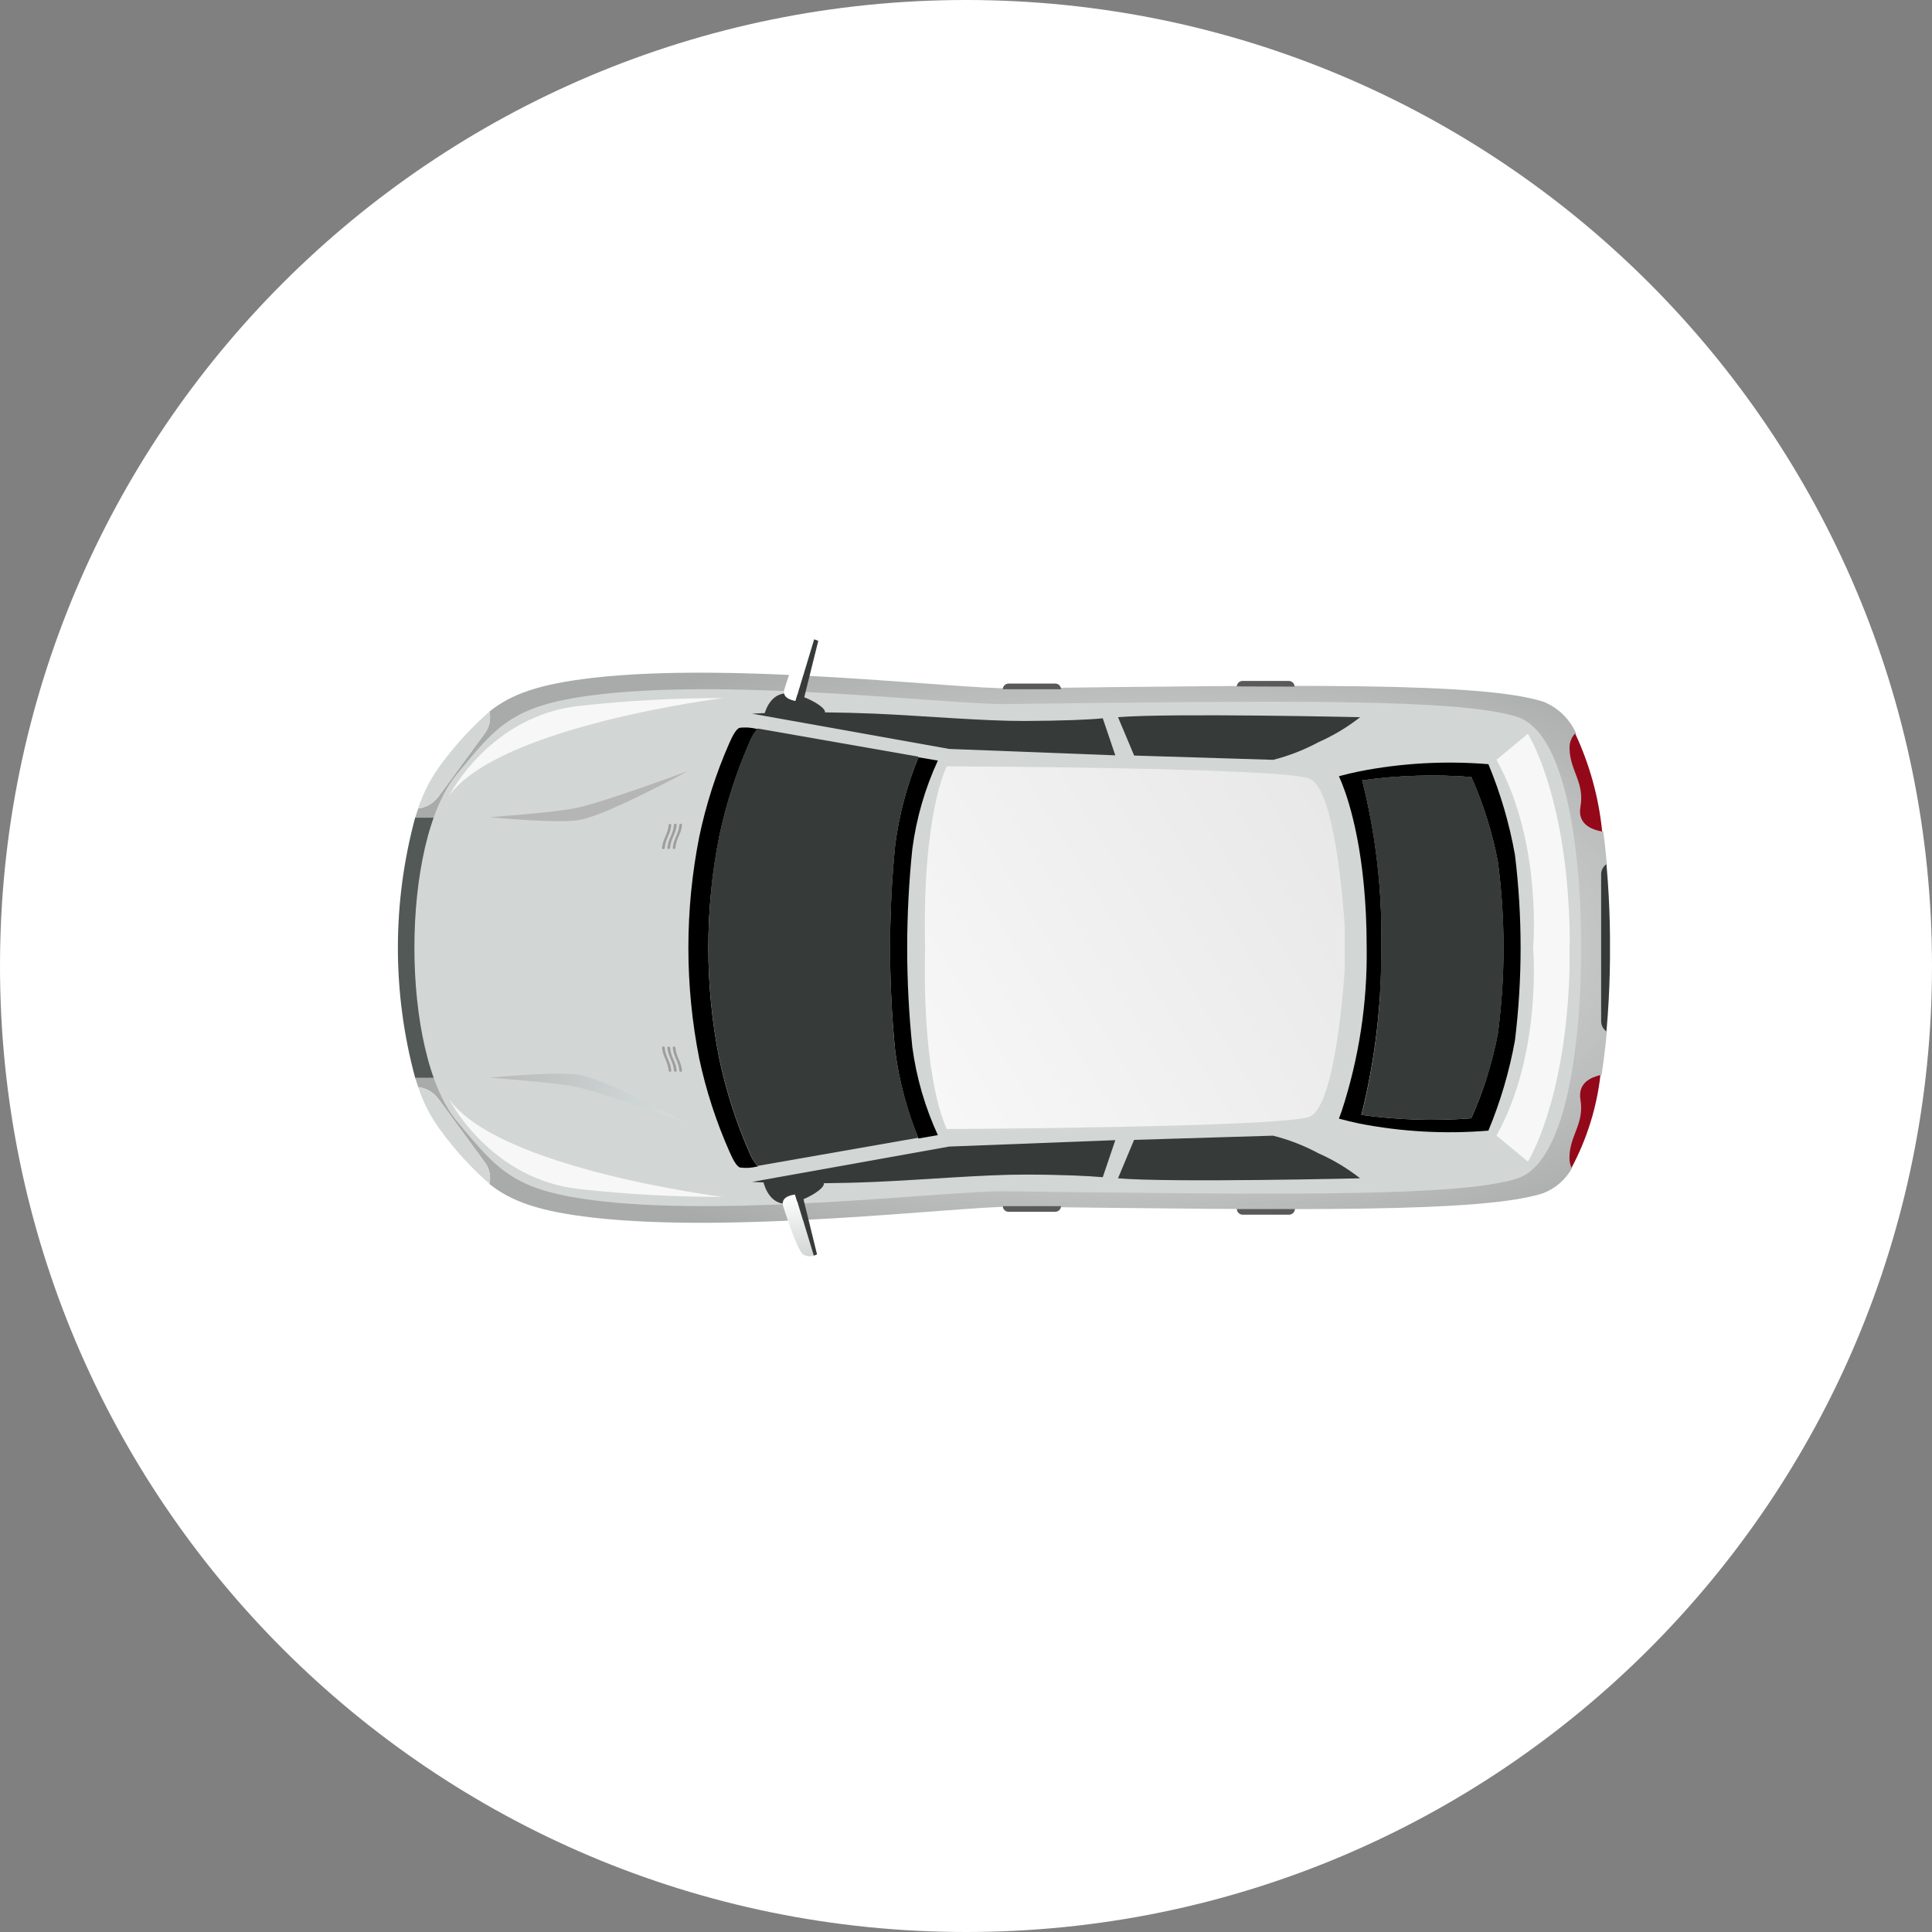 <svg width="28" height="28" viewBox="0 0 28 28" fill="none" xmlns="http://www.w3.org/2000/svg">
<rect x="0" y="0" width="28" height="28" fill="#808080" stroke="none"/>
<path fill-rule="evenodd" clip-rule="evenodd" d="M14 28C21.732 28 28 21.732 28 14C28 6.268 21.732 0 14 0C6.268 0 0 6.268 0 14C0 21.732 6.268 28 14 28Z" fill="white"/>
<path d="M8.591 9.824C7.814 9.914 7.41 10.058 7.093 10.313C7.105 10.367 7.105 10.424 7.094 10.478C7.082 10.533 7.059 10.584 7.025 10.629L6.352 11.548C6.317 11.594 6.274 11.633 6.224 11.662C6.174 11.691 6.118 11.71 6.061 11.717L6.017 11.851L6.869 11.851L6.869 15.62L6.017 15.62L6.061 15.755C6.118 15.762 6.174 15.78 6.224 15.809C6.274 15.839 6.317 15.877 6.352 15.924L7.025 16.843C7.059 16.887 7.082 16.939 7.094 16.993C7.106 17.048 7.105 17.104 7.093 17.159C7.41 17.413 7.816 17.557 8.591 17.646C10.646 17.883 13.864 17.488 14.657 17.488C18.891 17.54 21.468 17.575 22.36 17.295C22.541 17.226 22.692 17.095 22.785 16.925C22.765 16.879 22.755 16.829 22.755 16.779C22.755 16.452 22.969 16.292 22.913 15.93C22.872 15.692 23.072 15.614 23.211 15.582C23.244 15.367 23.269 15.152 23.288 14.95C23.264 14.933 23.245 14.911 23.231 14.884C23.218 14.858 23.211 14.829 23.211 14.8L23.211 12.673C23.211 12.644 23.218 12.615 23.231 12.589C23.245 12.563 23.264 12.54 23.288 12.523C23.274 12.365 23.257 12.207 23.235 12.049C23.095 12.027 22.871 11.949 22.918 11.696C22.98 11.334 22.76 11.175 22.76 10.846C22.758 10.806 22.764 10.765 22.778 10.728C22.792 10.69 22.813 10.655 22.841 10.626C22.748 10.418 22.578 10.254 22.366 10.169C21.475 9.887 18.896 9.924 14.664 9.976C13.864 9.989 10.641 9.587 8.591 9.824Z" fill="url(#paint0_radial_153_5239)"/>
<path d="M6.869 11.85L6.017 11.85C5.683 13.085 5.683 14.386 6.017 15.621L6.869 15.621L6.869 11.85Z" fill="url(#paint1_linear_153_5239)"/>
<path d="M8.718 10.06C7.431 10.206 7.216 10.501 6.62 11.222C5.801 12.204 5.801 15.265 6.62 16.247C7.224 16.971 7.439 17.265 8.724 17.41C10.697 17.633 13.799 17.252 14.563 17.265C18.637 17.314 21.119 17.347 21.978 17.083C22.968 16.78 22.914 13.735 22.914 13.735C22.914 13.735 22.968 10.691 21.978 10.386C21.119 10.122 18.639 10.155 14.563 10.204C13.793 10.213 10.691 9.836 8.718 10.06Z" fill="url(#paint2_radial_153_5239)"/>
<path d="M12.974 15.235C13.031 15.669 13.144 16.094 13.311 16.5L13.592 16.451C13.406 16.046 13.281 15.616 13.222 15.175C13.123 14.221 13.123 13.259 13.222 12.305C13.28 11.861 13.405 11.429 13.592 11.023L13.311 10.975C13.144 11.381 13.031 11.806 12.974 12.24C12.875 13.236 12.875 14.239 12.974 15.235Z" fill="url(#paint3_linear_153_5239)"/>
<path d="M10.855 16.691C10.665 16.257 10.521 15.805 10.423 15.341C10.213 14.28 10.213 13.188 10.423 12.127C10.521 11.663 10.665 11.21 10.855 10.776C10.883 10.698 10.925 10.627 10.98 10.565L10.972 10.565C10.888 10.543 10.8 10.537 10.714 10.549C10.667 10.574 10.623 10.648 10.566 10.778C10.376 11.212 10.231 11.665 10.134 12.128C9.924 13.189 9.924 14.281 10.134 15.342C10.233 15.806 10.38 16.258 10.572 16.691C10.629 16.821 10.673 16.895 10.721 16.92C10.807 16.932 10.894 16.927 10.978 16.905L10.986 16.905C10.929 16.843 10.884 16.77 10.855 16.691Z" fill="url(#paint4_linear_153_5239)"/>
<path d="M12.974 15.235C12.875 14.236 12.875 13.23 12.974 12.231C13.031 11.797 13.144 11.371 13.31 10.966L10.98 10.558C10.925 10.62 10.883 10.692 10.855 10.77C10.665 11.204 10.521 11.657 10.423 12.12C10.213 13.181 10.213 14.273 10.423 15.335C10.521 15.798 10.665 16.251 10.855 16.685C10.883 16.763 10.925 16.835 10.98 16.897L13.31 16.489C13.145 16.087 13.032 15.666 12.974 15.235Z" fill="url(#paint5_linear_153_5239)"/>
<path d="M19.707 11.178C19.606 11.198 19.505 11.222 19.404 11.25C19.404 11.25 19.423 11.287 19.451 11.359C19.557 11.625 19.807 12.39 19.807 13.731C19.818 14.536 19.695 15.337 19.445 16.102C19.42 16.174 19.404 16.212 19.404 16.212C19.502 16.238 19.6 16.262 19.698 16.283C20.315 16.403 20.945 16.438 21.571 16.386C21.746 15.965 21.875 15.526 21.956 15.078C22.065 14.185 22.065 13.283 21.956 12.39C21.876 11.939 21.747 11.498 21.571 11.075C20.948 11.024 20.321 11.058 19.707 11.178ZM21.323 11.261C21.498 11.653 21.627 12.063 21.707 12.483C21.817 13.313 21.817 14.153 21.707 14.983C21.627 15.404 21.498 15.815 21.323 16.207C20.792 16.248 20.257 16.231 19.73 16.158C19.928 15.365 20.025 14.551 20.019 13.734C20.035 12.917 19.942 12.101 19.742 11.309C20.266 11.237 20.796 11.221 21.323 11.261Z" fill="url(#paint6_linear_153_5239)"/>
<path d="M19.733 16.158C20.259 16.232 20.793 16.248 21.323 16.207C21.498 15.816 21.627 15.406 21.707 14.985C21.817 14.155 21.817 13.315 21.707 12.486C21.627 12.064 21.498 11.653 21.323 11.262C20.796 11.221 20.266 11.237 19.742 11.309C19.942 12.102 20.035 12.917 20.019 13.735C20.026 14.551 19.93 15.366 19.733 16.158Z" fill="url(#paint7_linear_153_5239)"/>
<path d="M15.982 17.061L16.164 16.524L13.755 16.617L10.899 17.129C10.899 17.129 11.631 17.174 12.681 17.129C13.345 17.101 14.262 17.022 14.847 17.023C15.407 17.023 15.79 17.044 15.982 17.061Z" fill="url(#paint8_linear_153_5239)"/>
<path d="M15.982 10.41L16.164 10.947L13.755 10.854L10.899 10.343C10.899 10.343 11.631 10.299 12.681 10.343C13.345 10.372 14.262 10.451 14.847 10.449C15.407 10.446 15.79 10.43 15.982 10.41Z" fill="url(#paint9_linear_153_5239)"/>
<path d="M16.203 17.077L16.436 16.52L18.45 16.459C18.68 16.517 18.901 16.603 19.109 16.715C19.324 16.81 19.527 16.932 19.712 17.077C19.712 17.077 16.959 17.142 16.203 17.077Z" fill="url(#paint10_linear_153_5239)"/>
<path d="M16.203 10.394L16.437 10.95L18.452 11.012C18.681 10.954 18.901 10.868 19.109 10.756C19.324 10.661 19.527 10.539 19.712 10.394C19.712 10.394 16.959 10.332 16.203 10.394Z" fill="url(#paint11_linear_153_5239)"/>
<path d="M7.026 16.843L6.352 15.924C6.318 15.878 6.274 15.839 6.224 15.81C6.174 15.781 6.119 15.762 6.061 15.755C6.138 15.991 6.254 16.211 6.404 16.408C6.607 16.682 6.838 16.933 7.094 17.158C7.105 17.103 7.105 17.047 7.094 16.993C7.082 16.939 7.059 16.887 7.026 16.843Z" fill="url(#paint12_radial_153_5239)"/>
<path d="M6.352 11.546L7.026 10.628C7.059 10.583 7.082 10.531 7.094 10.477C7.106 10.422 7.106 10.366 7.094 10.312C6.838 10.536 6.607 10.787 6.404 11.061C6.254 11.258 6.138 11.478 6.061 11.714C6.118 11.707 6.174 11.689 6.224 11.66C6.274 11.631 6.317 11.592 6.352 11.546Z" fill="url(#paint13_radial_153_5239)"/>
<path d="M22.904 15.93C22.966 16.292 22.746 16.452 22.746 16.779C22.745 16.829 22.755 16.879 22.776 16.925C22.999 16.507 23.141 16.051 23.195 15.581C23.062 15.611 22.868 15.691 22.904 15.93Z" fill="#93091A"/>
<path d="M22.904 11.7C22.861 11.953 23.086 12.028 23.22 12.052C23.171 11.559 23.038 11.078 22.828 10.629C22.801 10.659 22.779 10.693 22.765 10.731C22.752 10.769 22.745 10.809 22.747 10.849C22.755 11.178 22.969 11.338 22.904 11.7Z" fill="#93091A"/>
<path d="M9.974 16.289C9.974 16.289 8.839 15.668 8.418 15.583C8.102 15.518 7.101 15.619 7.101 15.619C7.101 15.619 8.05 15.687 8.357 15.753C8.774 15.844 9.974 16.289 9.974 16.289Z" fill="url(#paint14_linear_153_5239)"/>
<path d="M9.974 11.173C9.974 11.173 8.833 11.794 8.418 11.88C8.102 11.944 7.101 11.843 7.101 11.843C7.101 11.843 8.05 11.775 8.357 11.709C8.774 11.619 9.974 11.173 9.974 11.173Z" fill="url(#paint15_linear_153_5239)"/>
<path style="mix-blend-mode:screen" d="M10.855 10.778C10.665 11.212 10.521 11.665 10.423 12.128C10.371 12.377 10.332 12.629 10.308 12.882C11.039 13.561 12.363 14.364 12.925 14.693C12.877 13.875 12.893 13.055 12.974 12.24C13.031 11.806 13.144 11.381 13.31 10.976L10.98 10.568C10.925 10.629 10.883 10.7 10.855 10.778Z" fill="url(#paint16_linear_153_5239)"/>
<path d="M13.407 13.734C13.363 15.703 13.723 16.363 13.723 16.363C13.723 16.363 18.493 16.34 18.967 16.189C19.284 16.088 19.431 14.847 19.489 14.06L19.489 13.41C19.431 12.62 19.288 11.382 18.967 11.28C18.493 11.122 13.723 11.106 13.723 11.106C13.723 11.106 13.363 11.766 13.407 13.734Z" fill="url(#paint17_linear_153_5239)"/>
<path d="M22.746 13.392C22.686 11.48 22.143 10.634 22.143 10.634L21.688 11.012C22.357 12.206 22.219 13.735 22.219 13.735C22.219 13.735 22.355 15.264 21.688 16.457L22.143 16.835C22.143 16.835 22.686 15.989 22.746 14.078C22.746 13.978 22.746 13.735 22.746 13.735C22.755 13.605 22.746 13.491 22.746 13.392Z" fill="url(#paint18_linear_153_5239)"/>
<path d="M6.506 15.926C6.506 15.926 7.105 17.112 8.434 17.237C9.113 17.31 9.795 17.347 10.477 17.347C10.477 17.347 7.226 16.941 6.506 15.926Z" fill="url(#paint19_linear_153_5239)"/>
<path d="M6.506 11.537C6.506 11.537 7.105 10.351 8.434 10.226C9.113 10.153 9.796 10.116 10.479 10.117C10.479 10.117 7.226 10.522 6.506 11.537Z" fill="url(#paint20_linear_153_5239)"/>
<path d="M11.076 10.364C11.076 10.364 11.137 10.057 11.393 10.048C11.649 10.038 12.183 10.354 11.851 10.364C11.593 10.382 11.334 10.382 11.076 10.364Z" fill="url(#paint21_linear_153_5239)"/>
<path d="M11.653 9.295C11.562 9.363 11.37 9.981 11.37 9.981C11.331 10.103 11.438 10.139 11.528 10.16L11.799 9.273C11.774 9.265 11.749 9.263 11.723 9.267C11.698 9.271 11.674 9.281 11.653 9.295Z" fill="url(#paint22_linear_153_5239)"/>
<path d="M11.53 10.16C11.567 10.163 11.605 10.163 11.642 10.16L11.859 9.288C11.84 9.279 11.82 9.271 11.799 9.266L11.53 10.16Z" fill="url(#paint23_linear_153_5239)"/>
<path d="M11.059 17.11C11.059 17.11 11.119 17.437 11.375 17.445C11.631 17.453 12.166 17.118 11.835 17.11C11.577 17.091 11.317 17.091 11.059 17.11Z" fill="url(#paint24_linear_153_5239)"/>
<path d="M11.353 17.491C11.353 17.491 11.546 18.109 11.636 18.177C11.659 18.193 11.685 18.202 11.713 18.206C11.741 18.209 11.768 18.206 11.794 18.196L11.521 17.312C11.429 17.325 11.31 17.364 11.353 17.491Z" fill="url(#paint25_linear_153_5239)"/>
<path d="M11.794 18.198C11.81 18.193 11.826 18.187 11.841 18.179L11.625 17.3C11.591 17.297 11.556 17.297 11.522 17.3L11.794 18.198Z" fill="url(#paint26_linear_153_5239)"/>
<path d="M14.534 17.48C14.534 17.502 14.542 17.523 14.558 17.538C14.573 17.553 14.594 17.562 14.616 17.562L15.294 17.562C15.316 17.562 15.337 17.553 15.352 17.538C15.368 17.523 15.377 17.502 15.377 17.48L14.534 17.48Z" fill="#595959"/>
<path d="M17.925 17.521C17.925 17.543 17.934 17.564 17.95 17.579C17.965 17.595 17.986 17.604 18.008 17.604L18.684 17.604C18.706 17.604 18.727 17.595 18.743 17.579C18.758 17.564 18.767 17.543 18.767 17.521L17.925 17.521Z" fill="#595959"/>
<path d="M14.534 9.989C14.534 9.967 14.543 9.946 14.558 9.931C14.574 9.915 14.595 9.907 14.617 9.907L15.295 9.907C15.317 9.907 15.338 9.915 15.353 9.931C15.368 9.946 15.377 9.967 15.377 9.989L14.534 9.989Z" fill="#595959"/>
<path d="M17.925 9.948C17.926 9.927 17.935 9.908 17.949 9.893C17.963 9.878 17.983 9.87 18.003 9.869L18.68 9.869C18.701 9.869 18.722 9.877 18.738 9.893C18.753 9.908 18.762 9.929 18.762 9.951L17.925 9.948Z" fill="#595959"/>
<path d="M9.729 15.514C9.718 15.383 9.644 15.317 9.634 15.186C9.634 15.18 9.632 15.176 9.628 15.172C9.624 15.169 9.619 15.167 9.614 15.167C9.611 15.166 9.609 15.167 9.606 15.168C9.604 15.168 9.602 15.17 9.6 15.172C9.598 15.174 9.597 15.176 9.596 15.178C9.595 15.181 9.595 15.183 9.595 15.186C9.606 15.317 9.68 15.383 9.69 15.514C9.69 15.52 9.693 15.524 9.696 15.528C9.7 15.531 9.705 15.534 9.71 15.533C9.715 15.533 9.72 15.531 9.724 15.528C9.727 15.524 9.729 15.52 9.729 15.514Z" fill="#9E9E9E"/>
<path d="M9.672 15.185C9.683 15.317 9.758 15.383 9.767 15.514C9.768 15.52 9.77 15.524 9.774 15.528C9.778 15.531 9.783 15.533 9.788 15.533C9.79 15.534 9.793 15.533 9.795 15.532C9.798 15.532 9.8 15.53 9.802 15.528C9.804 15.527 9.805 15.524 9.806 15.522C9.807 15.52 9.807 15.517 9.807 15.514C9.796 15.383 9.721 15.317 9.712 15.185C9.711 15.18 9.709 15.175 9.705 15.172C9.702 15.168 9.697 15.166 9.691 15.167C9.689 15.166 9.686 15.167 9.684 15.168C9.681 15.168 9.679 15.17 9.677 15.172C9.676 15.173 9.674 15.176 9.673 15.178C9.672 15.18 9.672 15.183 9.672 15.185Z" fill="#9E9E9E"/>
<path d="M9.75 15.186C9.761 15.317 9.835 15.383 9.845 15.514C9.845 15.52 9.847 15.524 9.851 15.528C9.855 15.531 9.86 15.534 9.865 15.533C9.87 15.533 9.875 15.531 9.879 15.528C9.882 15.524 9.884 15.52 9.884 15.514C9.873 15.383 9.799 15.317 9.789 15.186C9.789 15.18 9.787 15.176 9.783 15.172C9.779 15.169 9.774 15.167 9.769 15.167C9.766 15.166 9.764 15.167 9.761 15.168C9.759 15.168 9.757 15.17 9.755 15.172C9.753 15.174 9.752 15.176 9.751 15.178C9.75 15.181 9.75 15.183 9.75 15.186Z" fill="#9E9E9E"/>
<path d="M9.729 11.959C9.718 12.09 9.644 12.157 9.634 12.288C9.634 12.293 9.632 12.298 9.628 12.301C9.624 12.305 9.619 12.307 9.614 12.307C9.611 12.307 9.609 12.307 9.606 12.306C9.604 12.305 9.602 12.304 9.6 12.302C9.598 12.3 9.597 12.298 9.596 12.295C9.595 12.293 9.595 12.29 9.595 12.288C9.606 12.157 9.68 12.09 9.69 11.959C9.69 11.954 9.693 11.949 9.696 11.945C9.7 11.942 9.705 11.94 9.71 11.94C9.715 11.94 9.72 11.942 9.724 11.946C9.727 11.949 9.729 11.954 9.729 11.959Z" fill="#9E9E9E"/>
<path d="M9.672 12.286C9.683 12.155 9.758 12.089 9.767 11.957C9.768 11.952 9.77 11.947 9.774 11.944C9.777 11.94 9.783 11.938 9.788 11.938C9.79 11.938 9.793 11.938 9.795 11.939C9.798 11.94 9.8 11.942 9.802 11.943C9.803 11.945 9.805 11.947 9.806 11.95C9.807 11.952 9.807 11.955 9.807 11.957C9.796 12.089 9.721 12.155 9.712 12.286C9.711 12.291 9.709 12.296 9.705 12.3C9.701 12.303 9.696 12.305 9.691 12.305C9.686 12.305 9.681 12.303 9.678 12.3C9.674 12.296 9.672 12.291 9.672 12.286Z" fill="#9E9E9E"/>
<path d="M9.75 12.286C9.761 12.155 9.835 12.088 9.845 11.957C9.845 11.952 9.847 11.947 9.851 11.944C9.855 11.94 9.86 11.938 9.865 11.938C9.87 11.938 9.875 11.94 9.879 11.944C9.882 11.947 9.884 11.952 9.884 11.957C9.873 12.088 9.799 12.155 9.789 12.286C9.789 12.291 9.787 12.296 9.783 12.3C9.779 12.303 9.774 12.305 9.769 12.305C9.766 12.305 9.764 12.305 9.761 12.304C9.759 12.303 9.757 12.302 9.755 12.3C9.753 12.298 9.752 12.296 9.751 12.294C9.75 12.291 9.75 12.289 9.75 12.286Z" fill="#9E9E9E"/>
<path d="M23.205 12.674L23.205 14.799C23.204 14.828 23.212 14.857 23.225 14.883C23.238 14.909 23.258 14.932 23.282 14.949C23.342 14.282 23.333 13.736 23.333 13.735C23.333 13.733 23.342 13.189 23.282 12.524C23.258 12.541 23.238 12.563 23.225 12.589C23.212 12.615 23.204 12.644 23.205 12.674Z" fill="url(#paint27_linear_153_5239)"/>
<path style="mix-blend-mode:screen" d="M19.742 11.309C19.942 12.102 20.035 12.917 20.019 13.735C20.019 13.981 20.011 14.209 19.997 14.433C20.313 15.126 21.288 15.54 21.538 15.645C21.608 15.428 21.665 15.208 21.709 14.985C21.818 14.156 21.818 13.315 21.709 12.486C21.628 12.064 21.498 11.653 21.323 11.262C20.796 11.221 20.266 11.237 19.742 11.309Z" fill="url(#paint28_linear_153_5239)"/>
<defs>
<radialGradient id="paint0_radial_153_5239" cx="0" cy="0" r="1" gradientUnits="userSpaceOnUse" gradientTransform="translate(16.416 13.734) rotate(-90) scale(4.925 10.244)">
<stop stop-color="#F7F7F7"/>
<stop offset="1" stop-color="#A8ABAA"/>
</radialGradient>
<linearGradient id="paint1_linear_153_5239" x1="35.646" y1="-194.112" x2="35.646" y2="-284.046" gradientUnits="userSpaceOnUse">
<stop stop-color="#525956"/>
<stop offset="1" stop-color="#2C2E2E"/>
</linearGradient>
<radialGradient id="paint2_radial_153_5239" cx="0" cy="0" r="1" gradientUnits="userSpaceOnUse" gradientTransform="translate(-371102 -488.575) rotate(-90) scale(186.621 1617.43)">
<stop stop-color="white"/>
<stop offset="1" stop-color="#D2D6D5"/>
</radialGradient>
<linearGradient id="paint3_linear_153_5239" x1="61.971" y1="-260.208" x2="61.971" y2="-453.114" gradientUnits="userSpaceOnUse">
<stop/>
<stop offset="1" stop-color="#1B1C1C"/>
</linearGradient>
<linearGradient id="paint4_linear_153_5239" x1="63.899" y1="-285.199" x2="63.899" y2="-543.28" gradientUnits="userSpaceOnUse">
<stop/>
<stop offset="1" stop-color="#1B1C1C"/>
</linearGradient>
<linearGradient id="paint5_linear_153_5239" x1="198.085" y1="-284.243" x2="198.085" y2="-538.289" gradientUnits="userSpaceOnUse">
<stop stop-color="#363B39"/>
<stop offset="1" stop-color="#1B1C1C"/>
</linearGradient>
<linearGradient id="paint6_linear_153_5239" x1="330.683" y1="-254.613" x2="330.683" y2="-436.329" gradientUnits="userSpaceOnUse">
<stop/>
<stop offset="1" stop-color="#1B1C1C"/>
</linearGradient>
<linearGradient id="paint7_linear_153_5239" x1="263.364" y1="-242.056" x2="263.364" y2="-399.461" gradientUnits="userSpaceOnUse">
<stop stop-color="#363B39"/>
<stop offset="1" stop-color="#1B1C1C"/>
</linearGradient>
<linearGradient id="paint8_linear_153_5239" x1="393.764" y1="-11.586" x2="393.764" y2="-14.056" gradientUnits="userSpaceOnUse">
<stop stop-color="#363B39"/>
<stop offset="1" stop-color="#1B1C1C"/>
</linearGradient>
<linearGradient id="paint9_linear_153_5239" x1="393.764" y1="-42.181" x2="393.764" y2="-44.644" gradientUnits="userSpaceOnUse">
<stop stop-color="#363B39"/>
<stop offset="1" stop-color="#1B1C1C"/>
</linearGradient>
<linearGradient id="paint10_linear_153_5239" x1="369.636" y1="-12.812" x2="369.636" y2="-15.458" gradientUnits="userSpaceOnUse">
<stop stop-color="#363B39"/>
<stop offset="1" stop-color="#1B1C1C"/>
</linearGradient>
<linearGradient id="paint11_linear_153_5239" x1="369.636" y1="-43.715" x2="369.636" y2="-46.356" gradientUnits="userSpaceOnUse">
<stop stop-color="#363B39"/>
<stop offset="1" stop-color="#1B1C1C"/>
</linearGradient>
<radialGradient id="paint12_radial_153_5239" cx="0" cy="0" r="1" gradientUnits="userSpaceOnUse" gradientTransform="translate(44.997 -53.439) rotate(-90) scale(5.399 4.209)">
<stop stop-color="white"/>
<stop offset="1" stop-color="#D2D6D5"/>
</radialGradient>
<radialGradient id="paint13_radial_153_5239" cx="0" cy="0" r="1" gradientUnits="userSpaceOnUse" gradientTransform="translate(45.003 -107.153) rotate(-90) scale(5.385 4.199)">
<stop stop-color="white"/>
<stop offset="1" stop-color="#D2D6D5"/>
</radialGradient>
<linearGradient id="paint14_linear_153_5239" x1="9.587" y1="16.18" x2="6.803" y2="15.293" gradientUnits="userSpaceOnUse">
<stop stop-color="#D2DBDA"/>
<stop offset="1" stop-color="#B5B5B5"/>
</linearGradient>
<linearGradient id="paint15_linear_153_5239" x1="147.351" y1="-48.244" x2="120.024" y2="-21.118" gradientUnits="userSpaceOnUse">
<stop stop-color="#D2DBDA"/>
<stop offset="1" stop-color="#B5B5B5"/>
</linearGradient>
<linearGradient id="paint16_linear_153_5239" x1="183.488" y1="-263.619" x2="218.326" y2="-299.272" gradientUnits="userSpaceOnUse">
<stop stop-color="#363B39"/>
<stop offset="1"/>
</linearGradient>
<linearGradient id="paint17_linear_153_5239" x1="13.288" y1="15.51" x2="24.598" y2="8.621" gradientUnits="userSpaceOnUse">
<stop stop-color="#F7F7F7"/>
<stop offset="1" stop-color="#DBDBDB"/>
</linearGradient>
<linearGradient id="paint18_linear_153_5239" x1="146.636" y1="-365.885" x2="195.735" y2="-371.009" gradientUnits="userSpaceOnUse">
<stop stop-color="#F7F7F7"/>
<stop offset="1" stop-color="#DBDBDB"/>
</linearGradient>
<linearGradient id="paint19_linear_153_5239" x1="78.431" y1="-41.355" x2="149.043" y2="-109.919" gradientUnits="userSpaceOnUse">
<stop stop-color="#F7F7F7"/>
<stop offset="1" stop-color="#DBDBDB"/>
</linearGradient>
<linearGradient id="paint20_linear_153_5239" x1="78.46" y1="509.307" x2="149.047" y2="577.885" gradientUnits="userSpaceOnUse">
<stop stop-color="#F7F7F7"/>
<stop offset="1" stop-color="#DBDBDB"/>
</linearGradient>
<linearGradient id="paint21_linear_153_5239" x1="62.019" y1="-18.795" x2="65.232" y2="-23.221" gradientUnits="userSpaceOnUse">
<stop stop-color="#363B39"/>
<stop offset="1" stop-color="#1B1C1C"/>
</linearGradient>
<linearGradient id="paint22_linear_153_5239" x1="37.741" y1="-70.45" x2="37.741" y2="-75.548" gradientUnits="userSpaceOnUse">
<stop stop-color="white"/>
<stop offset="1" stop-color="#D2D6D5"/>
</linearGradient>
<linearGradient id="paint23_linear_153_5239" x1="31.627" y1="-70.567" x2="31.627" y2="-75.673" gradientUnits="userSpaceOnUse">
<stop stop-color="#363B39"/>
<stop offset="1" stop-color="#1B1C1C"/>
</linearGradient>
<linearGradient id="paint24_linear_153_5239" x1="62.696" y1="1.642" x2="66.49" y2="-2.709" gradientUnits="userSpaceOnUse">
<stop stop-color="#363B39"/>
<stop offset="1" stop-color="#1B1C1C"/>
</linearGradient>
<linearGradient id="paint25_linear_153_5239" x1="11.57" y1="18.207" x2="11.57" y2="17.306" gradientUnits="userSpaceOnUse">
<stop stop-color="#D2D6D5"/>
<stop offset="1" stop-color="white"/>
</linearGradient>
<linearGradient id="paint26_linear_153_5239" x1="31.01" y1="-17.141" x2="31.01" y2="-22.272" gradientUnits="userSpaceOnUse">
<stop stop-color="#363B39"/>
<stop offset="1" stop-color="#1B1C1C"/>
</linearGradient>
<linearGradient id="paint27_linear_153_5239" x1="40.477" y1="-130.256" x2="40.477" y2="-167.461" gradientUnits="userSpaceOnUse">
<stop stop-color="#363B39"/>
<stop offset="1" stop-color="#1B1C1C"/>
</linearGradient>
<linearGradient id="paint28_linear_153_5239" x1="231.584" y1="-247.965" x2="265.702" y2="-258.313" gradientUnits="userSpaceOnUse">
<stop stop-color="#363B39"/>
<stop offset="1"/>
</linearGradient>
</defs>
</svg>

